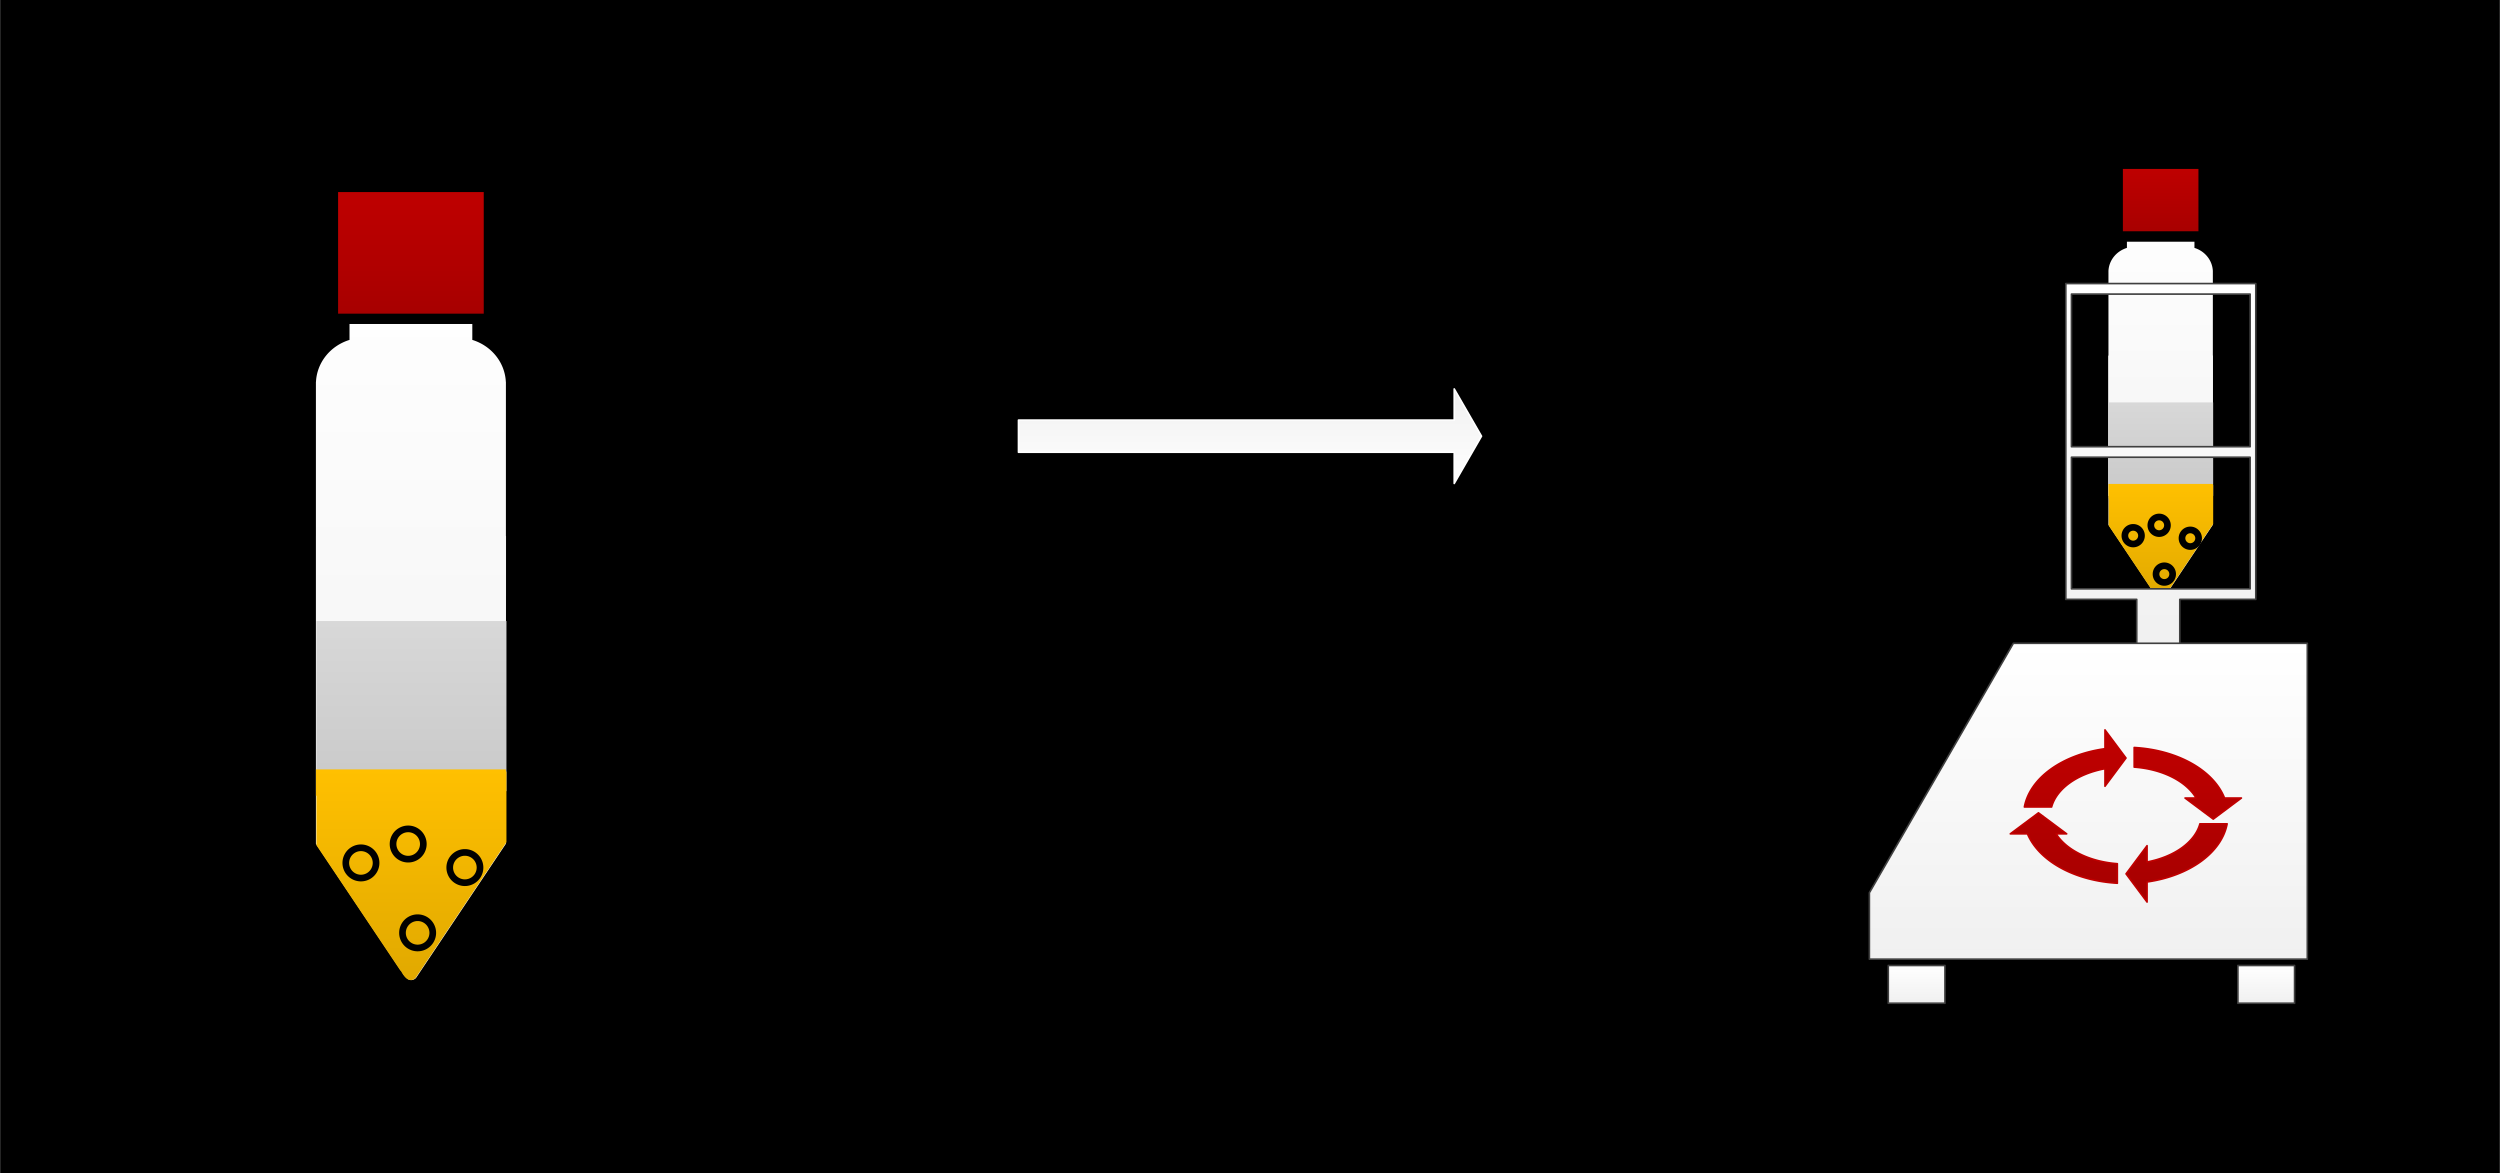 <?xml version="1.0" encoding="UTF-8" standalone="no"?>
<!DOCTYPE svg PUBLIC "-//W3C//DTD SVG 1.1//EN" "http://www.w3.org/Graphics/SVG/1.1/DTD/svg11.dtd">
<!-- Generiert durch Microsoft Visio, SVG Export 11.svg Page-1 -->
<svg xmlns="http://www.w3.org/2000/svg" xmlns:xlink="http://www.w3.org/1999/xlink" xmlns:ev="http://www.w3.org/2001/xml-events"
		xmlns:v="http://schemas.microsoft.com/visio/2003/SVGExtensions/" width="5.208in" height="2.444in"
		viewBox="0 0 374.953 175.978" xml:space="preserve" color-interpolation-filters="sRGB" class="st12">
	<v:documentProperties v:langID="1031" v:metric="true" v:viewMarkup="false">
		<v:userDefs>
			<v:ud v:nameU="msvNoAutoConnect" v:val="VT0(0):26"/>
			<v:ud v:nameU="msvConvertTheme"/>
		</v:userDefs>
	</v:documentProperties>

	<style type="text/css">
	<![CDATA[
		.st1 {fill:#000000;stroke:none;stroke-linecap:round;stroke-linejoin:round;stroke-width:0.75}
		.st2 {fill:url(#grad0-6);stroke:#ffffff;stroke-linecap:round;stroke-linejoin:round;stroke-width:0.25}
		.st3 {fill:none;stroke:none;stroke-linecap:round;stroke-linejoin:round;stroke-width:0.25}
		.st4 {fill:url(#grad0-17);stroke:#000000;stroke-linecap:round;stroke-linejoin:round;stroke-width:1.5}
		.st5 {fill:url(#grad0-21);stroke:none;stroke-linecap:round;stroke-linejoin:round;stroke-width:0.25}
		.st6 {fill:none;stroke:#000000;stroke-linecap:round;stroke-linejoin:round;stroke-width:1}
		.st7 {fill:url(#grad0-6);stroke:none;stroke-linecap:round;stroke-linejoin:round;stroke-width:0.25}
		.st8 {fill:url(#grad0-52);stroke:#000000;stroke-linecap:round;stroke-linejoin:round;stroke-width:1.5}
		.st9 {fill:url(#grad0-56);stroke:none;stroke-linecap:round;stroke-linejoin:round;stroke-width:0.25}
		.st10 {fill:url(#grad0-6);stroke:#404040;stroke-linecap:round;stroke-linejoin:round;stroke-width:0.25}
		.st11 {fill:url(#grad0-52);stroke:#c00000;stroke-linecap:round;stroke-linejoin:round;stroke-width:0.25}
		.st12 {fill:none;fill-rule:evenodd;font-size:12px;overflow:visible;stroke-linecap:square;stroke-miterlimit:3}
	]]>
	</style>

	<defs id="Patterns_And_Gradients">
		<linearGradient id="grad0-6" x1="0" y1="0" x2="1" y2="0" gradientTransform="rotate(270 0.5 0.5)">
			<stop offset="0" stop-color="#f0f0f0" stop-opacity="1"/>
			<stop offset="1" stop-color="#ffffff" stop-opacity="1"/>
		</linearGradient>
		<linearGradient id="grad0-17" x1="0" y1="0" x2="1" y2="0" gradientTransform="rotate(270 0.5 0.5)">
			<stop offset="0" stop-color="#363636" stop-opacity="1"/>
			<stop offset="1" stop-color="#3f3f3f" stop-opacity="1"/>
		</linearGradient>
		<linearGradient id="grad0-21" x1="0" y1="0" x2="1" y2="0" gradientTransform="rotate(270 0.5 0.5)">
			<stop offset="0" stop-color="#c9c9c9" stop-opacity="1"/>
			<stop offset="1" stop-color="#d8d8d8" stop-opacity="1"/>
		</linearGradient>
		<linearGradient id="grad0-52" x1="0" y1="0" x2="1" y2="0" gradientTransform="rotate(270 0.5 0.5)">
			<stop offset="0" stop-color="#a60000" stop-opacity="1"/>
			<stop offset="1" stop-color="#c00000" stop-opacity="1"/>
		</linearGradient>
		<linearGradient id="grad0-56" x1="0" y1="0" x2="1" y2="0" gradientTransform="rotate(270 0.5 0.5)">
			<stop offset="0" stop-color="#e1a900" stop-opacity="1"/>
			<stop offset="1" stop-color="#ffc000" stop-opacity="1"/>
		</linearGradient>
	</defs>
	<g v:mID="4" v:index="1" v:groupContext="backgroundPage">
		<v:userDefs>
			<v:ud v:nameU="msvThemeColors" v:val="VT0(36):26"/>
			<v:ud v:nameU="msvThemeEffects" v:val="VT0(16):26"/>
			<v:ud v:nameU="msvThemeOrder" v:val="VT0(0):26"/>
			<v:ud v:nameU="msvVisioCreated" v:prompt="" v:val="VT0(0):26"/>
		</v:userDefs>
		<title>VHintergrund-1</title>
		<v:pageProperties width="5.208" height="2.444" v:drawingScale="0.0393701" v:pageScale="0.0393701" v:drawingUnits="24"
				v:shadowOffsetX="8.50394" v:shadowOffsetY="-8.50394"/>
		<g id="shape1-1" v:mID="1" v:groupContext="shape">
			<title>Vollton</title>
			<v:userDefs>
				<v:ud v:nameU="Background" v:val="VT0(0):26"/>
				<v:ud v:nameU="visVersion" v:val="VT0(14):26"/>
				<v:ud v:nameU="msvShapeCategories" v:prompt="" v:val="VT4(DoNotContain)"/>
				<v:ud v:nameU="msvThemeColors" v:val="VT0(36):26"/>
				<v:ud v:nameU="msvVisioCreated" v:prompt="" v:val="VT0(0):26"/>
			</v:userDefs>
			<rect x="0" y="0" width="374.953" height="175.978" class="st1"/>
		</g>
		<g id="shape2-3" v:mID="2" v:groupContext="shape" transform="translate(222.201,234.318) rotate(180)">
			<title>Pfeil 60 Grad-Spitze</title>
			<v:userDefs>
				<v:ud v:nameU="visVersion" v:val="VT0(14):26"/>
				<v:ud v:nameU="msvThemeColors" v:val="VT0(36):26"/>
				<v:ud v:nameU="msvThemeEffects" v:val="VT0(16):26"/>
			</v:userDefs>
			<path d="M0 168.89 L4.09 161.8 L4.09 166.48 L69.45 166.48 L69.45 171.3 L4.09 171.3 L4.09 175.98 L0 168.89 Z"
					class="st2"/>
		</g>
	</g>
	<g v:mID="0" v:index="2" v:groupContext="foregroundPage">
		<v:userDefs>
			<v:ud v:nameU="msvThemeColors" v:val="VT0(36):26"/>
			<v:ud v:nameU="msvThemeEffects" v:val="VT0(16):26"/>
			<v:ud v:nameU="msvThemeOrder" v:val="VT0(0):26"/>
		</v:userDefs>
		<title>Zeichenblatt-1</title>
		<v:pageProperties v:drawingScale="0.0393701" v:pageScale="0.0393701" v:drawingUnits="24" v:shadowOffsetX="8.50394"
				v:shadowOffsetY="-8.50394"/>
		<v:layer v:name="Flussdiagramm" v:index="0"/>
		<v:layer v:name="Verbinder" v:index="1"/>
		<g id="shape195-7" v:mID="195" v:groupContext="shape" transform="translate(125.787,-123.895)">
			<title>Rechteck.195</title>
			<v:userDefs>
				<v:ud v:nameU="visVersion" v:val="VT0(15):26"/>
				<v:ud v:nameU="msvThemeColors" v:val="VT0(36):26"/>
				<v:ud v:nameU="msvThemeEffects" v:val="VT0(16):26"/>
			</v:userDefs>
			<rect x="0" y="128.965" width="123.307" height="47.013" class="st3"/>
		</g>
		<g id="shape192-9" v:mID="192" v:groupContext="shape" transform="translate(1.59872E-014,-2.268)">
			<title>Rechteck.13.192</title>
			<v:userDefs>
				<v:ud v:nameU="visVersion" v:val="VT0(15):26"/>
				<v:ud v:nameU="msvThemeColors" v:val="VT0(36):26"/>
				<v:ud v:nameU="msvThemeEffects" v:val="VT0(16):26"/>
			</v:userDefs>
			<rect x="0" y="3.631" width="123.307" height="172.346" class="st3"/>
		</g>
		<g id="shape194-11" v:mID="194" v:groupContext="shape" transform="translate(251.575,-2.268)">
			<title>Rechteck.194</title>
			<v:userDefs>
				<v:ud v:nameU="visVersion" v:val="VT0(15):26"/>
				<v:ud v:nameU="msvThemeColors" v:val="VT0(36):26"/>
				<v:ud v:nameU="msvThemeEffects" v:val="VT0(16):26"/>
			</v:userDefs>
			<rect x="0" y="3.631" width="123.307" height="172.346" class="st3"/>
		</g>
		<g id="group275-13" transform="translate(47.364,-28.965)" v:mID="275" v:groupContext="group">
			<v:userDefs>
				<v:ud v:nameU="msvThemeColors" v:val="VT0(36):26"/>
				<v:ud v:nameU="msvThemeEffects" v:val="VT0(16):26"/>
			</v:userDefs>
			<title>Tabelle.275</title>
			<g id="shape276-14" v:mID="276" v:groupContext="shape" transform="translate(2.396,-99.213)">
				<title>Rechteck.32</title>
				<v:userDefs>
					<v:ud v:nameU="visVersion" v:val="VT0(14):26"/>
					<v:ud v:nameU="msvThemeColors" v:val="VT0(36):26"/>
					<v:ud v:nameU="msvThemeEffects" v:val="VT0(16):26"/>
				</v:userDefs>
				<rect x="0" y="163.638" width="23.349" height="12.34" class="st4"/>
			</g>
			<g id="shape277-18" v:mID="277" v:groupContext="shape" transform="translate(0.013,-28.346)">
				<title>Rechteck.111</title>
				<v:userDefs>
					<v:ud v:nameU="visVersion" v:val="VT0(14):26"/>
					<v:ud v:nameU="msvThemeColors" v:val="VT0(36):26"/>
					<v:ud v:nameU="msvThemeEffects" v:val="VT0(16):26"/>
				</v:userDefs>
				<rect x="0" y="137.71" width="28.502" height="38.268" class="st5"/>
			</g>
			<g id="shape278-22" v:mID="278" v:groupContext="shape" transform="translate(3.131,-14.145)">
				<title>Kreis.4</title>
				<v:userDefs>
					<v:ud v:nameU="visVersion" v:val="VT0(14):26"/>
					<v:ud v:nameU="msvThemeColors" v:val="VT0(36):26"/>
					<v:ud v:nameU="msvThemeEffects" v:val="VT0(16):26"/>
				</v:userDefs>
				<path d="M0 173.71 A2.268 2.268 0 0 1 4.54 173.71 A2.268 2.268 0 1 1 0 173.71 Z" class="st6"/>
			</g>
			<g id="shape279-24" v:mID="279" v:groupContext="shape" transform="translate(20.139,-14.145)">
				<title>Kreis.8</title>
				<v:userDefs>
					<v:ud v:nameU="visVersion" v:val="VT0(14):26"/>
					<v:ud v:nameU="msvThemeColors" v:val="VT0(36):26"/>
					<v:ud v:nameU="msvThemeEffects" v:val="VT0(16):26"/>
				</v:userDefs>
				<path d="M0 173.71 A2.268 2.268 0 0 1 4.54 173.71 A2.268 2.268 0 1 1 0 173.71 Z" class="st6"/>
			</g>
			<g id="shape280-26" v:mID="280" v:groupContext="shape" transform="translate(11.635,-17.677)">
				<title>Kreis.9</title>
				<v:userDefs>
					<v:ud v:nameU="visVersion" v:val="VT0(14):26"/>
					<v:ud v:nameU="msvThemeColors" v:val="VT0(36):26"/>
					<v:ud v:nameU="msvThemeEffects" v:val="VT0(16):26"/>
				</v:userDefs>
				<path d="M0 173.71 A2.268 2.268 0 0 1 4.54 173.71 A2.268 2.268 0 1 1 0 173.71 Z" class="st6"/>
			</g>
			<g id="shape281-28" v:mID="281" v:groupContext="shape" transform="translate(2.589,-99.213)">
				<title>Rechteck.127</title>
				<v:userDefs>
					<v:ud v:nameU="visVersion" v:val="VT0(14):26"/>
					<v:ud v:nameU="msvThemeColors" v:val="VT0(36):26"/>
					<v:ud v:nameU="msvThemeEffects" v:val="VT0(16):26"/>
				</v:userDefs>
				<rect x="0" y="163.638" width="23.349" height="12.34" class="st4"/>
			</g>
			<g id="shape282-31" v:mID="282" v:groupContext="shape" transform="translate(0.013,-28.346)">
				<title>Rechteck.35</title>
				<v:userDefs>
					<v:ud v:nameU="visVersion" v:val="VT0(14):26"/>
					<v:ud v:nameU="msvThemeColors" v:val="VT0(36):26"/>
					<v:ud v:nameU="msvThemeEffects" v:val="VT0(16):26"/>
				</v:userDefs>
				<rect x="0" y="137.71" width="28.502" height="38.268" class="st5"/>
			</g>
			<g id="shape283-34" v:mID="283" v:groupContext="shape">
				<title>Tabelle.283</title>
				<v:userDefs>
					<v:ud v:nameU="msvThemeColors" v:val="VT0(36):26"/>
					<v:ud v:nameU="msvThemeEffects" v:val="VT0(16):26"/>
				</v:userDefs>
				<path d="M28.5 155.53 L28.5 86.24 L28.49 86.24 A7.264 6.946 -180 0 0 23.46 79.95 L23.46 68.63 L5.04 68.63 L5.04
							 79.95 A7.264 6.946 -180 0 0 0.01 86.24 L0 86.24 L0 155.53 L12.75 174.56 L12.81 174.56 A29.055 4.854
							 -90 0 0 14.3 175.98 A29.055 4.854 -90 0 0 15.01 175.67 L28.5 155.53 Z" class="st7"/>
			</g>
			<g id="shape284-37" v:mID="284" v:groupContext="shape" transform="translate(0.077,-28.346)">
				<title>Rechteck.117</title>
				<v:userDefs>
					<v:ud v:nameU="visVersion" v:val="VT0(14):26"/>
					<v:ud v:nameU="msvThemeColors" v:val="VT0(36):26"/>
					<v:ud v:nameU="msvThemeEffects" v:val="VT0(16):26"/>
				</v:userDefs>
				<rect x="0" y="150.466" width="28.502" height="25.512" class="st5"/>
			</g>
			<g id="shape285-40" v:mID="285" v:groupContext="shape" transform="translate(2.589,-99.213)">
				<title>Rechteck.118</title>
				<v:userDefs>
					<v:ud v:nameU="visVersion" v:val="VT0(14):26"/>
					<v:ud v:nameU="msvThemeColors" v:val="VT0(36):26"/>
					<v:ud v:nameU="msvThemeEffects" v:val="VT0(16):26"/>
				</v:userDefs>
				<rect x="0" y="163.638" width="23.349" height="12.34" class="st4"/>
			</g>
			<g id="shape286-43" v:mID="286" v:groupContext="shape" transform="translate(2.589,-99.213)">
				<title>Rechteck.112</title>
				<v:userDefs>
					<v:ud v:nameU="visVersion" v:val="VT0(14):26"/>
					<v:ud v:nameU="msvThemeColors" v:val="VT0(36):26"/>
					<v:ud v:nameU="msvThemeEffects" v:val="VT0(16):26"/>
				</v:userDefs>
				<rect x="0" y="163.638" width="23.349" height="12.34" class="st4"/>
			</g>
			<g id="shape287-46" v:mID="287" v:groupContext="shape" transform="translate(2.589,-99.213)">
				<title>Rechteck.113</title>
				<v:userDefs>
					<v:ud v:nameU="visVersion" v:val="VT0(14):26"/>
					<v:ud v:nameU="msvThemeColors" v:val="VT0(36):26"/>
					<v:ud v:nameU="msvThemeEffects" v:val="VT0(16):26"/>
				</v:userDefs>
				<rect x="0" y="163.638" width="23.349" height="12.34" class="st4"/>
			</g>
			<g id="shape288-49" v:mID="288" v:groupContext="shape" transform="translate(2.577,-99.213)">
				<title>Rechteck.3</title>
				<v:userDefs>
					<v:ud v:nameU="visVersion" v:val="VT0(14):26"/>
					<v:ud v:nameU="msvThemeColors" v:val="VT0(36):26"/>
					<v:ud v:nameU="msvThemeEffects" v:val="VT0(16):26"/>
				</v:userDefs>
				<rect x="0" y="156.238" width="23.349" height="19.74" class="st8"/>
			</g>
			<g id="shape289-53" v:mID="289" v:groupContext="shape">
				<title>Tabelle.289</title>
				<v:userDefs>
					<v:ud v:nameU="msvThemeColors" v:val="VT0(36):26"/>
					<v:ud v:nameU="msvThemeEffects" v:val="VT0(16):26"/>
				</v:userDefs>
				<path d="M0 144.37 L0 148.32 L0.08 148.32 L0.08 155.76 L12.67 174.56 L12.73 174.56 A29.055 4.854 -90 0 0 14.23
							 175.98 A29.055 4.854 -90 0 0 14.94 175.67 L28.58 155.3 L28.58 144.69 L28.5 144.69 L28.5 144.37 L0
							 144.37 Z" class="st9"/>
			</g>
			<g id="shape290-57" v:mID="290" v:groupContext="shape" transform="translate(4.484,-15.307)">
				<title>Kreis.112</title>
				<v:userDefs>
					<v:ud v:nameU="visVersion" v:val="VT0(14):26"/>
					<v:ud v:nameU="msvThemeColors" v:val="VT0(36):26"/>
					<v:ud v:nameU="msvThemeEffects" v:val="VT0(16):26"/>
				</v:userDefs>
				<path d="M0 173.71 A2.268 2.268 0 0 1 4.54 173.71 A2.268 2.268 0 1 1 0 173.71 Z" class="st6"/>
			</g>
			<g id="shape291-59" v:mID="291" v:groupContext="shape" transform="translate(12.988,-4.819)">
				<title>Kreis.113</title>
				<v:userDefs>
					<v:ud v:nameU="visVersion" v:val="VT0(14):26"/>
					<v:ud v:nameU="msvThemeColors" v:val="VT0(36):26"/>
					<v:ud v:nameU="msvThemeEffects" v:val="VT0(16):26"/>
				</v:userDefs>
				<path d="M0 173.71 A2.268 2.268 0 0 1 4.54 173.71 A2.268 2.268 0 1 1 0 173.71 Z" class="st6"/>
			</g>
			<g id="shape292-61" v:mID="292" v:groupContext="shape" transform="translate(20.075,-14.61)">
				<title>Kreis.114</title>
				<v:userDefs>
					<v:ud v:nameU="visVersion" v:val="VT0(14):26"/>
					<v:ud v:nameU="msvThemeColors" v:val="VT0(36):26"/>
					<v:ud v:nameU="msvThemeEffects" v:val="VT0(16):26"/>
				</v:userDefs>
				<path d="M0 173.71 A2.268 2.268 0 0 1 4.54 173.71 A2.268 2.268 0 1 1 0 173.71 Z" class="st6"/>
			</g>
			<g id="shape293-63" v:mID="293" v:groupContext="shape" transform="translate(11.571,-18.142)">
				<title>Kreis.115</title>
				<v:userDefs>
					<v:ud v:nameU="visVersion" v:val="VT0(14):26"/>
					<v:ud v:nameU="msvThemeColors" v:val="VT0(36):26"/>
					<v:ud v:nameU="msvThemeEffects" v:val="VT0(16):26"/>
				</v:userDefs>
				<path d="M0 173.71 A2.268 2.268 0 0 1 4.54 173.71 A2.268 2.268 0 1 1 0 173.71 Z" class="st6"/>
			</g>
		</g>
		<g id="group294-65" transform="translate(280.382,-25.49)" v:mID="294" v:groupContext="group">
			<v:userDefs>
				<v:ud v:nameU="msvThemeColors" v:val="VT0(36):26"/>
				<v:ud v:nameU="msvThemeEffects" v:val="VT0(16):26"/>
			</v:userDefs>
			<title>Tabelle.294</title>
			<g id="group295-66" transform="translate(35.861,-60.526)" v:mID="295" v:groupContext="group">
				<v:userDefs>
					<v:ud v:nameU="msvThemeColors" v:val="VT0(36):26"/>
					<v:ud v:nameU="msvThemeEffects" v:val="VT0(16):26"/>
				</v:userDefs>
				<title>Tabelle.295</title>
				<g id="shape296-67" v:mID="296" v:groupContext="shape" transform="translate(1.317,-54.527)">
					<title>Rechteck.32</title>
					<v:userDefs>
						<v:ud v:nameU="visVersion" v:val="VT0(14):26"/>
						<v:ud v:nameU="msvThemeColors" v:val="VT0(36):26"/>
						<v:ud v:nameU="msvThemeEffects" v:val="VT0(16):26"/>
					</v:userDefs>
					<rect x="0" y="169.196" width="12.832" height="6.782" class="st4"/>
				</g>
				<g id="shape297-70" v:mID="297" v:groupContext="shape" transform="translate(0.007,-15.579)">
					<title>Rechteck.111</title>
					<v:userDefs>
						<v:ud v:nameU="visVersion" v:val="VT0(14):26"/>
						<v:ud v:nameU="msvThemeColors" v:val="VT0(36):26"/>
						<v:ud v:nameU="msvThemeEffects" v:val="VT0(16):26"/>
					</v:userDefs>
					<rect x="0" y="154.946" width="15.664" height="21.032" class="st5"/>
				</g>
				<g id="shape298-73" v:mID="298" v:groupContext="shape" transform="translate(1.721,-7.774)">
					<title>Kreis.4</title>
					<v:userDefs>
						<v:ud v:nameU="visVersion" v:val="VT0(14):26"/>
						<v:ud v:nameU="msvThemeColors" v:val="VT0(36):26"/>
						<v:ud v:nameU="msvThemeEffects" v:val="VT0(16):26"/>
					</v:userDefs>
					<path d="M0 174.73 A1.246 1.246 0 0 1 2.49 174.73 A1.246 1.246 0 1 1 0 174.73 Z" class="st6"/>
				</g>
				<g id="shape299-75" v:mID="299" v:groupContext="shape" transform="translate(11.068,-7.774)">
					<title>Kreis.8</title>
					<v:userDefs>
						<v:ud v:nameU="visVersion" v:val="VT0(14):26"/>
						<v:ud v:nameU="msvThemeColors" v:val="VT0(36):26"/>
						<v:ud v:nameU="msvThemeEffects" v:val="VT0(16):26"/>
					</v:userDefs>
					<path d="M0 174.73 A1.246 1.246 0 0 1 2.49 174.73 A1.246 1.246 0 1 1 0 174.73 Z" class="st6"/>
				</g>
				<g id="shape300-77" v:mID="300" v:groupContext="shape" transform="translate(6.395,-9.715)">
					<title>Kreis.9</title>
					<v:userDefs>
						<v:ud v:nameU="visVersion" v:val="VT0(14):26"/>
						<v:ud v:nameU="msvThemeColors" v:val="VT0(36):26"/>
						<v:ud v:nameU="msvThemeEffects" v:val="VT0(16):26"/>
					</v:userDefs>
					<path d="M0 174.73 A1.246 1.246 0 0 1 2.49 174.73 A1.246 1.246 0 1 1 0 174.73 Z" class="st6"/>
				</g>
				<g id="shape301-79" v:mID="301" v:groupContext="shape" transform="translate(1.423,-54.527)">
					<title>Rechteck.127</title>
					<v:userDefs>
						<v:ud v:nameU="visVersion" v:val="VT0(14):26"/>
						<v:ud v:nameU="msvThemeColors" v:val="VT0(36):26"/>
						<v:ud v:nameU="msvThemeEffects" v:val="VT0(16):26"/>
					</v:userDefs>
					<rect x="0" y="169.196" width="12.832" height="6.782" class="st4"/>
				</g>
				<g id="shape302-82" v:mID="302" v:groupContext="shape" transform="translate(0.007,-15.579)">
					<title>Rechteck.35</title>
					<v:userDefs>
						<v:ud v:nameU="visVersion" v:val="VT0(14):26"/>
						<v:ud v:nameU="msvThemeColors" v:val="VT0(36):26"/>
						<v:ud v:nameU="msvThemeEffects" v:val="VT0(16):26"/>
					</v:userDefs>
					<rect x="0" y="154.946" width="15.664" height="21.032" class="st5"/>
				</g>
				<g id="shape303-85" v:mID="303" v:groupContext="shape">
					<title>Tabelle.303</title>
					<v:userDefs>
						<v:ud v:nameU="msvThemeColors" v:val="VT0(36):26"/>
						<v:ud v:nameU="msvThemeEffects" v:val="VT0(16):26"/>
					</v:userDefs>
					<path d="M15.66 164.74 L15.66 126.66 L15.66 126.66 A3.992 3.817 -180 0 0 12.9 123.2 L12.9 116.98 L2.77 116.98
								 L2.77 123.2 A3.992 3.817 -180 0 0 0 126.66 L0 126.66 L0 164.74 L7.01 175.2 L7.04 175.2 A15.969
								 2.668 -90 0 0 7.86 175.98 A15.969 2.668 -90 0 0 8.25 175.81 L15.66 164.74 Z" class="st7"/>
				</g>
				<g id="shape304-88" v:mID="304" v:groupContext="shape" transform="translate(0.042,-15.579)">
					<title>Rechteck.117</title>
					<v:userDefs>
						<v:ud v:nameU="visVersion" v:val="VT0(14):26"/>
						<v:ud v:nameU="msvThemeColors" v:val="VT0(36):26"/>
						<v:ud v:nameU="msvThemeEffects" v:val="VT0(16):26"/>
					</v:userDefs>
					<rect x="0" y="161.957" width="15.664" height="14.021" class="st5"/>
				</g>
				<g id="shape305-91" v:mID="305" v:groupContext="shape" transform="translate(1.423,-54.527)">
					<title>Rechteck.118</title>
					<v:userDefs>
						<v:ud v:nameU="visVersion" v:val="VT0(14):26"/>
						<v:ud v:nameU="msvThemeColors" v:val="VT0(36):26"/>
						<v:ud v:nameU="msvThemeEffects" v:val="VT0(16):26"/>
					</v:userDefs>
					<rect x="0" y="169.196" width="12.832" height="6.782" class="st4"/>
				</g>
				<g id="shape306-94" v:mID="306" v:groupContext="shape" transform="translate(1.423,-54.527)">
					<title>Rechteck.112</title>
					<v:userDefs>
						<v:ud v:nameU="visVersion" v:val="VT0(14):26"/>
						<v:ud v:nameU="msvThemeColors" v:val="VT0(36):26"/>
						<v:ud v:nameU="msvThemeEffects" v:val="VT0(16):26"/>
					</v:userDefs>
					<rect x="0" y="169.196" width="12.832" height="6.782" class="st4"/>
				</g>
				<g id="shape307-97" v:mID="307" v:groupContext="shape" transform="translate(1.423,-54.527)">
					<title>Rechteck.113</title>
					<v:userDefs>
						<v:ud v:nameU="visVersion" v:val="VT0(14):26"/>
						<v:ud v:nameU="msvThemeColors" v:val="VT0(36):26"/>
						<v:ud v:nameU="msvThemeEffects" v:val="VT0(16):26"/>
					</v:userDefs>
					<rect x="0" y="169.196" width="12.832" height="6.782" class="st4"/>
				</g>
				<g id="shape308-100" v:mID="308" v:groupContext="shape" transform="translate(1.416,-54.527)">
					<title>Rechteck.3</title>
					<v:userDefs>
						<v:ud v:nameU="visVersion" v:val="VT0(14):26"/>
						<v:ud v:nameU="msvThemeColors" v:val="VT0(36):26"/>
						<v:ud v:nameU="msvThemeEffects" v:val="VT0(16):26"/>
					</v:userDefs>
					<rect x="0" y="165.129" width="12.832" height="10.849" class="st8"/>
				</g>
				<g id="shape309-103" v:mID="309" v:groupContext="shape">
					<title>Tabelle.309</title>
					<v:userDefs>
						<v:ud v:nameU="msvThemeColors" v:val="VT0(36):26"/>
						<v:ud v:nameU="msvThemeEffects" v:val="VT0(16):26"/>
					</v:userDefs>
					<path d="M0 158.61 L0 160.78 L0.04 160.78 L0.04 164.87 L6.96 175.2 L7 175.2 A15.969 2.668 -90 0 0 7.82 175.98
								 A15.969 2.668 -90 0 0 8.21 175.81 L15.71 164.61 L15.71 158.78 L15.66 158.78 L15.66 158.61 L0
								 158.61 Z" class="st9"/>
				</g>
				<g id="shape310-106" v:mID="310" v:groupContext="shape" transform="translate(2.465,-8.413)">
					<title>Kreis.112</title>
					<v:userDefs>
						<v:ud v:nameU="visVersion" v:val="VT0(14):26"/>
						<v:ud v:nameU="msvThemeColors" v:val="VT0(36):26"/>
						<v:ud v:nameU="msvThemeEffects" v:val="VT0(16):26"/>
					</v:userDefs>
					<path d="M0 174.73 A1.246 1.246 0 0 1 2.49 174.73 A1.246 1.246 0 1 1 0 174.73 Z" class="st6"/>
				</g>
				<g id="shape311-108" v:mID="311" v:groupContext="shape" transform="translate(7.138,-2.648)">
					<title>Kreis.113</title>
					<v:userDefs>
						<v:ud v:nameU="visVersion" v:val="VT0(14):26"/>
						<v:ud v:nameU="msvThemeColors" v:val="VT0(36):26"/>
						<v:ud v:nameU="msvThemeEffects" v:val="VT0(16):26"/>
					</v:userDefs>
					<path d="M0 174.73 A1.246 1.246 0 0 1 2.49 174.73 A1.246 1.246 0 1 1 0 174.73 Z" class="st6"/>
				</g>
				<g id="shape312-110" v:mID="312" v:groupContext="shape" transform="translate(11.033,-8.029)">
					<title>Kreis.114</title>
					<v:userDefs>
						<v:ud v:nameU="visVersion" v:val="VT0(14):26"/>
						<v:ud v:nameU="msvThemeColors" v:val="VT0(36):26"/>
						<v:ud v:nameU="msvThemeEffects" v:val="VT0(16):26"/>
					</v:userDefs>
					<path d="M0 174.73 A1.246 1.246 0 0 1 2.49 174.73 A1.246 1.246 0 1 1 0 174.73 Z" class="st6"/>
				</g>
				<g id="shape313-112" v:mID="313" v:groupContext="shape" transform="translate(6.359,-9.971)">
					<title>Kreis.115</title>
					<v:userDefs>
						<v:ud v:nameU="visVersion" v:val="VT0(14):26"/>
						<v:ud v:nameU="msvThemeColors" v:val="VT0(36):26"/>
						<v:ud v:nameU="msvThemeEffects" v:val="VT0(16):26"/>
					</v:userDefs>
					<path d="M0 174.73 A1.246 1.246 0 0 1 2.49 174.73 A1.246 1.246 0 1 1 0 174.73 Z" class="st6"/>
				</g>
			</g>
			<g id="shape314-114" v:mID="314" v:groupContext="shape" transform="translate(29.463,-52.682)">
				<title>Tabelle.314</title>
				<v:userDefs>
					<v:ud v:nameU="msvThemeColors" v:val="VT0(36):26"/>
					<v:ud v:nameU="msvThemeEffects" v:val="VT0(16):26"/>
				</v:userDefs>
				<path d="M28.5 146.76 L28.5 145.18 L28.5 122.29 L28.5 120.71 L27.65 120.71 L0.85 120.71 L0 120.71 L0 122.29 L0 145.18
							 L0 146.76 L0 168.08 L0.43 168.08 L0.85 168.08 L10.64 168.08 L10.64 175.98 L17.1 175.98 L17.1 168.08
							 L27.65 168.08 L27.99 168.08 L28.5 168.08 L28.5 146.76 ZM27.65 145.18 L0.85 145.18 L0.85 122.29 L27.65
							 122.29 L27.65 145.18 ZM27.65 166.5 L0.85 166.5 L0.85 146.76 L27.65 146.76 L27.65 166.5 Z" class="st10"/>
			</g>
			<g id="shape315-117" v:mID="315" v:groupContext="shape" transform="translate(-7.99361E-015,-6.617)">
				<title>Tabelle.315</title>
				<v:userDefs>
					<v:ud v:nameU="msvThemeColors" v:val="VT0(36):26"/>
					<v:ud v:nameU="msvThemeEffects" v:val="VT0(16):26"/>
				</v:userDefs>
				<path d="M0 166.02 L0 175.98 L65.69 175.98 L65.69 128.6 L21.6 128.6 L0 166.02 Z" class="st10"/>
			</g>
			<g id="shape316-120" v:mID="316" v:groupContext="shape" transform="translate(21.142,-15.185)">
				<title>Tabelle.316</title>
				<v:userDefs>
					<v:ud v:nameU="msvThemeColors" v:val="VT0(36):26"/>
					<v:ud v:nameU="msvThemeEffects" v:val="VT0(16):26"/>
				</v:userDefs>
				<path d="M26.21 160.38 L30.44 163.54 L34.66 160.38 L32.13 160.38 A15.318 10.212 -180 0 0 18.58 152.8 L18.58 155.74
							 A11.291 7.29 0 0 1 27.87 160.38 L26.21 160.38 ZM20.51 167.53 L17.36 171.75 L20.51 175.98 L20.51 172.97
							 A15.318 10.212 -180 0 0 32.52 164.25 L28.44 164.25 A11.291 7.29 0 0 1 20.51 169.97 L20.51 167.53
							 ZM14.2 158.61 L17.35 154.38 L14.2 150.16 L14.2 152.98 A15.318 10.212 -180 0 0 2.11 161.72 L6.19 161.72
							 A11.291 7.29 0 0 1 14.2 155.98 L14.2 158.61 ZM6.87 165.75 L8.45 165.75 L4.22 162.6 L0 165.75 L2.57
							 165.75 A15.318 10.212 -180 0 0 16.05 173.16 L16.05 170.23 A11.291 7.29 0 0 1 6.87 165.75 Z"
						class="st11"/>
			</g>
			<g id="shape317-123" v:mID="317" v:groupContext="shape" transform="translate(2.835,0)">
				<title>Rechteck.6</title>
				<v:userDefs>
					<v:ud v:nameU="visVersion" v:val="VT0(14):26"/>
					<v:ud v:nameU="msvThemeColors" v:val="VT0(36):26"/>
					<v:ud v:nameU="msvThemeEffects" v:val="VT0(16):26"/>
				</v:userDefs>
				<rect x="0" y="170.309" width="8.504" height="5.669" class="st10"/>
			</g>
			<g id="shape318-126" v:mID="318" v:groupContext="shape" transform="translate(55.276,0)">
				<title>Rechteck.7</title>
				<v:userDefs>
					<v:ud v:nameU="visVersion" v:val="VT0(14):26"/>
					<v:ud v:nameU="msvThemeColors" v:val="VT0(36):26"/>
					<v:ud v:nameU="msvThemeEffects" v:val="VT0(16):26"/>
				</v:userDefs>
				<rect x="0" y="170.309" width="8.504" height="5.669" class="st10"/>
			</g>
		</g>
	</g>
</svg>
